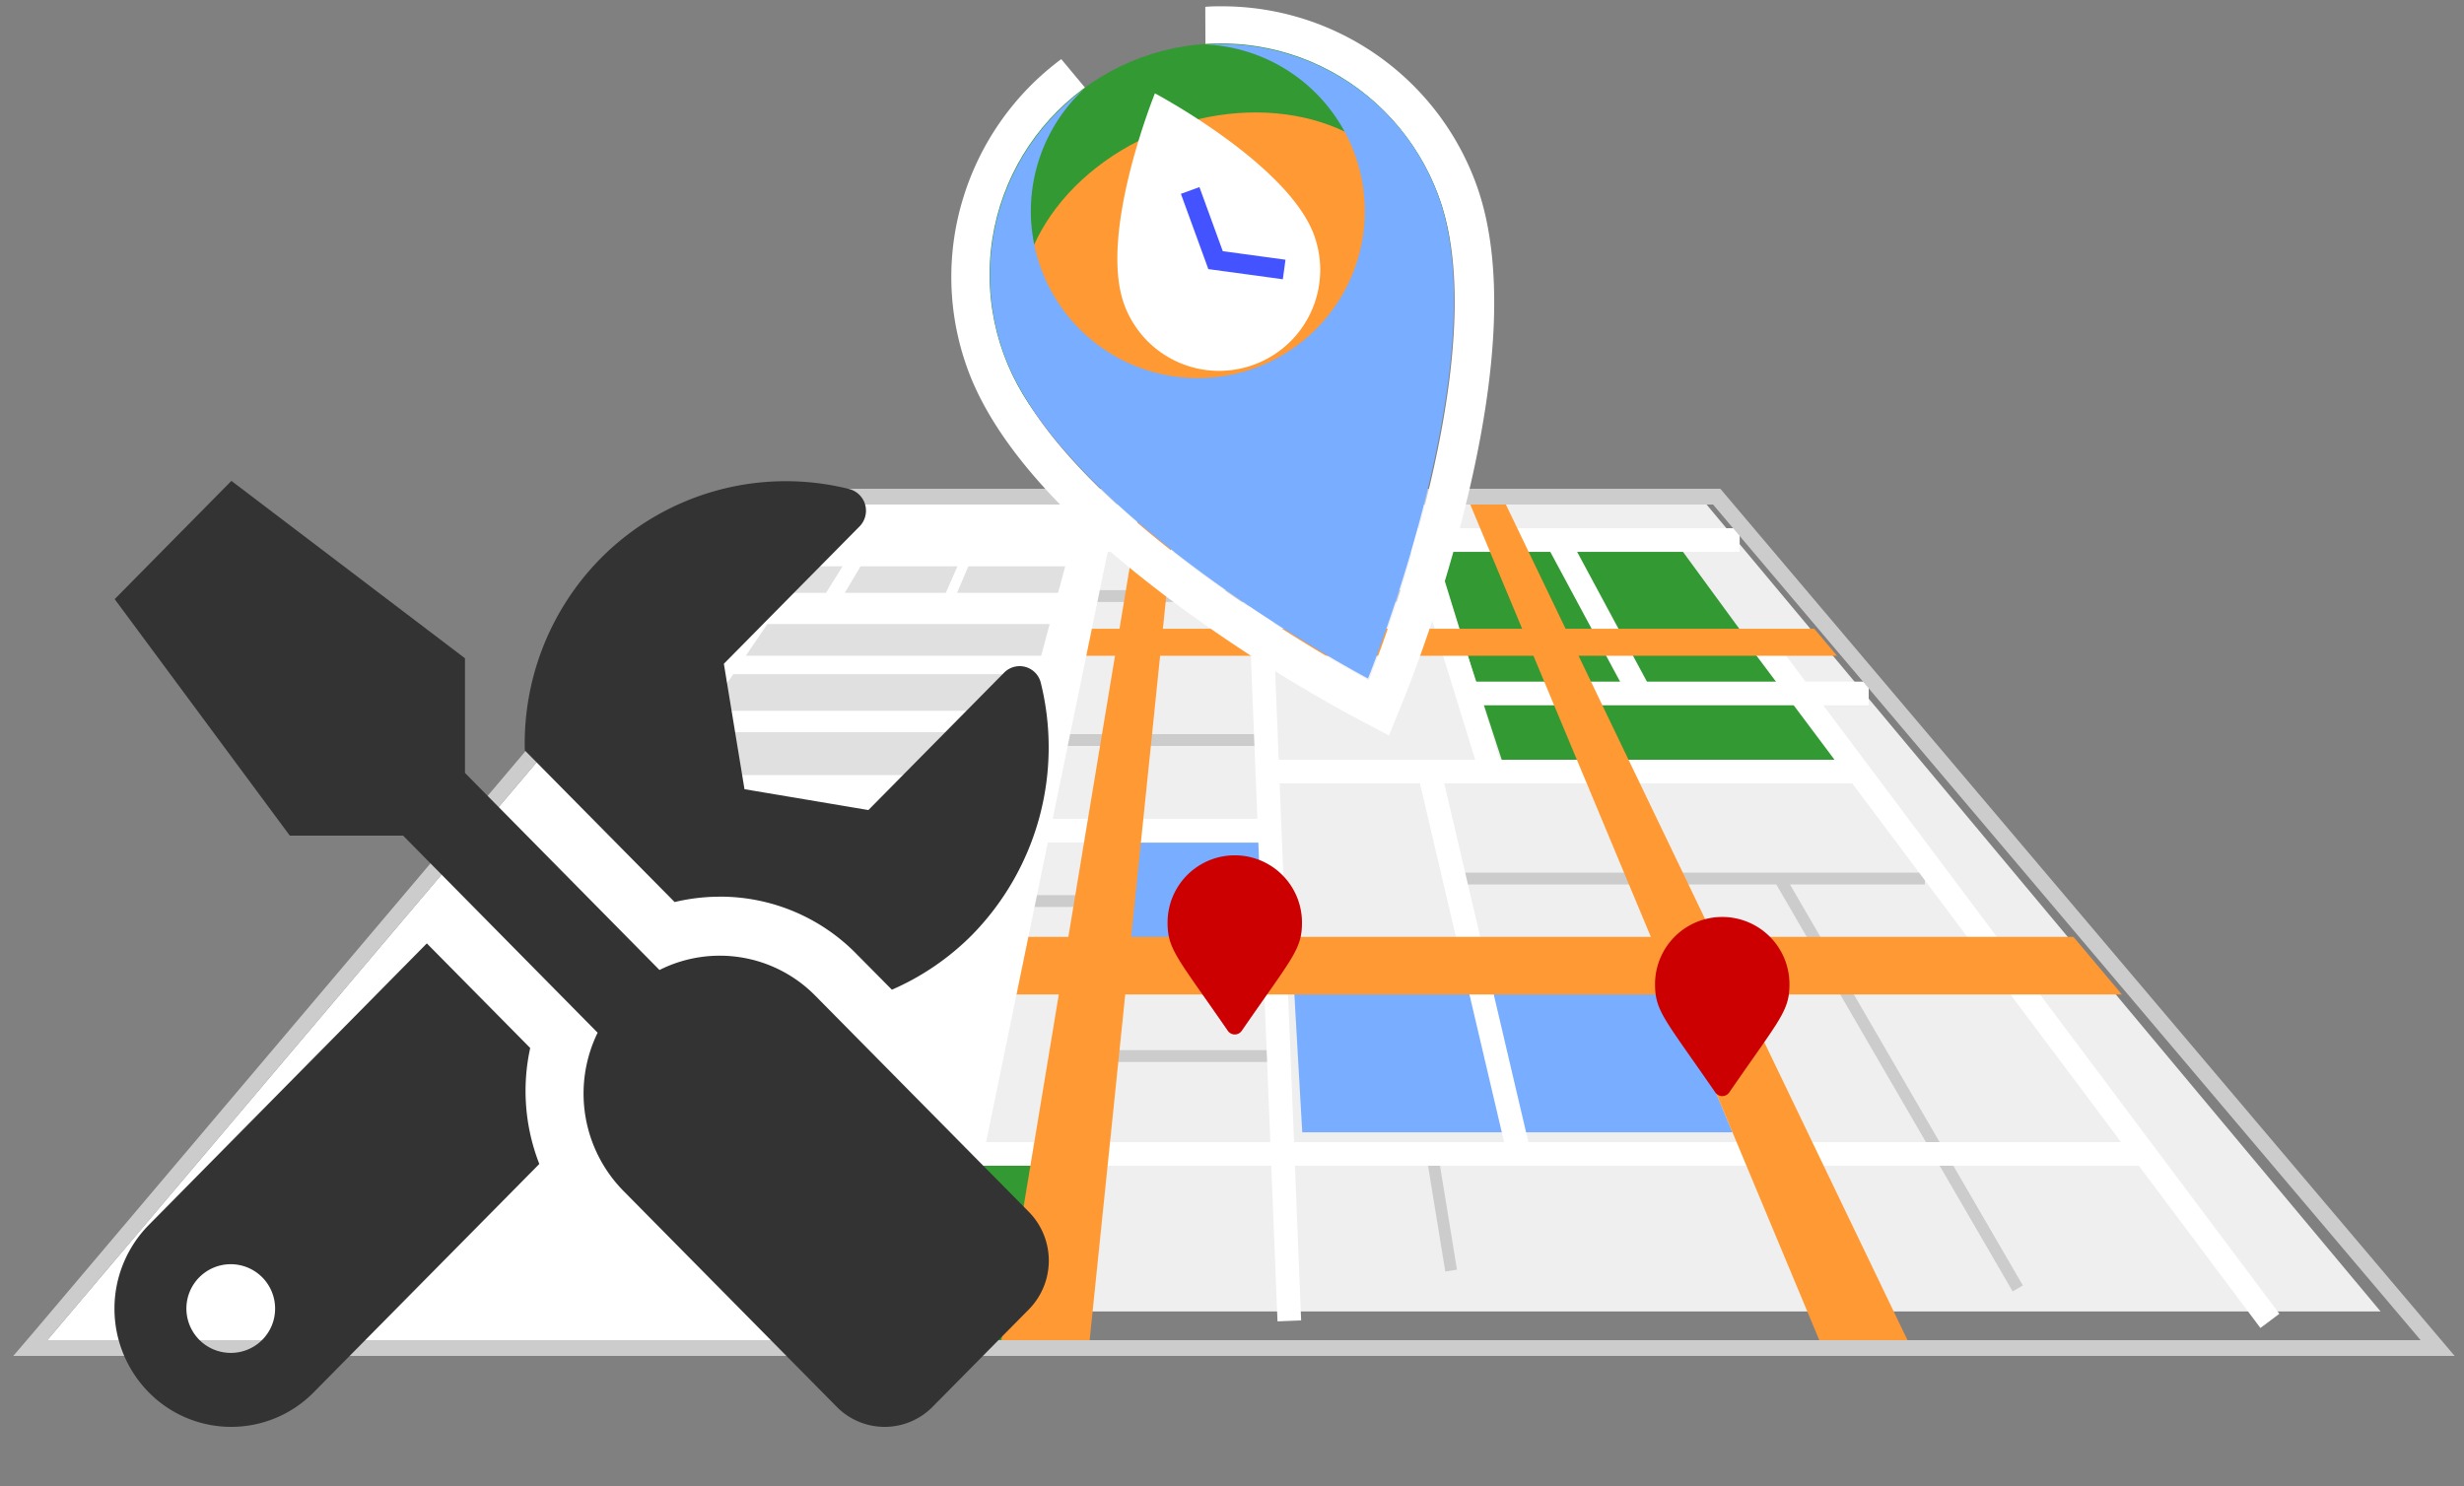 <svg xmlns="http://www.w3.org/2000/svg" viewBox="0 0 625 377"><rect x="0" y="0" width="625" height="377" fill="#808080" stroke="none"/><defs><style>.cls-1{fill:#efefef;}.cls-2{fill:#393;}.cls-3{fill:#78adff;}.cls-11,.cls-4,.cls-5{fill:none;stroke-miterlimit:10;}.cls-4{stroke:#ccc;stroke-width:3px;}.cls-5{stroke:#fff;stroke-width:6px;}.cls-6{fill:#f93;}.cls-7{fill:#fff;}.cls-8{fill:#e0e0e0;}.cls-9{fill:#ccc;}.cls-10{fill:#c00;}.cls-11{stroke:#4353ff;stroke-width:5px;}.cls-12{fill:#333;}</style></defs><g id="map"><polygon class="cls-1" points="603.85 332.72 34.1 332.72 198.05 128 432.88 128 603.85 332.72"/><polygon class="cls-2" points="465.8 193.15 381.05 193.15 363.19 138.39 425.71 138.39 465.8 193.15"/><polygon class="cls-2" points="264.19 340 190.97 340 206.55 294.62 270.42 294.62 264.19 340"/><polygon class="cls-3" points="320.35 241.51 277.71 241.51 281.52 213.78 319.56 213.78 320.35 241.51"/><polygon class="cls-3" points="421.98 245.45 327.93 245.45 330.32 287.26 439.44 287.26 421.98 245.45"/><line class="cls-4" x1="337.08" y1="129.63" x2="342.55" y2="162.56"/><line class="cls-4" x1="451.43" y1="222.89" x2="511.81" y2="326.88"/><line class="cls-4" x1="363.08" y1="151.22" x2="248.61" y2="151.22"/><line class="cls-4" x1="319.4" y1="187.75" x2="224.04" y2="187.75"/><line class="cls-4" x1="488.26" y1="222.89" x2="369.6" y2="222.89"/><line class="cls-4" x1="277.39" y1="228.6" x2="246.67" y2="228.6"/><line class="cls-4" x1="321.92" y1="267.92" x2="278.14" y2="267.92"/><line class="cls-4" x1="363.41" y1="293.68" x2="368.08" y2="322.35"/><line class="cls-5" x1="318.75" y1="128" x2="327.04" y2="335.11"/><line class="cls-5" x1="441.27" y1="137.01" x2="218.76" y2="137.01"/><line class="cls-5" x1="471.33" y1="195.75" x2="321.46" y2="195.75"/><line class="cls-5" x1="446.93" y1="163.19" x2="575.76" y2="335.11"/><line class="cls-5" x1="362.55" y1="195.75" x2="385.3" y2="292.75"/><line class="cls-5" x1="319.47" y1="210.73" x2="170.62" y2="210.73"/><line class="cls-5" x1="271.36" y1="136.1" x2="241.34" y2="245.45"/><line class="cls-5" x1="360.12" y1="137.01" x2="378.26" y2="195.75"/><line class="cls-5" x1="544.02" y1="292.75" x2="131.36" y2="292.75"/><line class="cls-5" x1="395.03" y1="137.01" x2="415.95" y2="175.93"/><line class="cls-5" x1="474" y1="175.93" x2="372.14" y2="175.93"/><polygon class="cls-6" points="276.39 340 254.02 340 289.19 128 298.22 128 276.39 340"/><polygon class="cls-6" points="483.84 340 461.47 340 372.94 128 381.97 128 483.84 340"/><polygon class="cls-6" points="525.93 237.68 538.22 252.3 213.41 252.3 218.85 237.68 525.93 237.68"/><polygon class="cls-6" points="460.19 159.51 465.97 166.37 245.36 166.37 247.91 159.51 460.19 159.51"/><polygon class="cls-7" points="239.78 340 12 340 191.48 128 283.44 128 239.78 340"/><path class="cls-8" d="M185.65,162.56c-1.24,1.74-4.58,3.17-7.45,3.17s-4.08-1.43-2.74-3.17,4.6-3.05,7.37-3.05S186.87,160.86,185.65,162.56Z"/><path class="cls-8" d="M176.09,175.93c-1.43,2-5.11,3.66-8.19,3.66s-4.31-1.66-2.76-3.66,5.13-3.53,8.1-3.53S177.5,174,176.09,175.93Z"/><path class="cls-8" d="M165,191.46c-1.68,2.35-5.77,4.29-9.11,4.29s-4.54-1.94-2.73-4.29,5.77-4.11,9-4.11S166.63,189.17,165,191.46Z"/><polygon class="cls-8" points="209.53 150.4 183.91 150.4 189.14 143.67 213.73 143.67 209.53 150.4"/><polygon class="cls-8" points="239.91 150.4 214.28 150.4 218.28 143.67 242.87 143.67 239.91 150.4"/><polygon class="cls-8" points="268.39 150.4 242.76 150.4 245.61 143.67 270.2 143.67 268.39 150.4"/><polygon class="cls-8" points="264.09 166.37 189.17 166.37 194.65 158.32 266.26 158.32 264.09 166.37"/><polygon class="cls-8" points="260.34 180.34 179.66 180.34 186 171.03 262.84 171.03 260.34 180.34"/><polygon class="cls-8" points="255.96 196.63 168.58 196.63 175.98 185.75 258.88 185.75 255.96 196.63"/><path class="cls-9" d="M434.52,128,614,340H12L191.48,128h243m1.85-4H189.63l-1.2,1.42L9,337.42,3.37,344H622.63l-5.58-6.58-179.48-212-1.2-1.42Z"/></g><g id="Layer_4" data-name="Layer 4"><path class="cls-10" d="M435.1,277.17c-12.89-18.7-15.29-20.62-15.29-27.49a17,17,0,0,1,34.09,0c0,6.87-2.4,8.79-15.29,27.49a2.14,2.14,0,0,1-3.51,0Z"/><path class="cls-10" d="M311.45,261.53c-12.89-18.7-15.29-20.62-15.29-27.49a17,17,0,0,1,34.09,0c0,6.87-2.4,8.79-15.29,27.49a2.14,2.14,0,0,1-3.51,0Z"/><path class="cls-7" d="M310,11.6a58.6,58.6,0,0,1,55.06,38.59c15,41.32-17.85,122.37-17.85,122.37s-77.3-40.94-92.34-82.26a58.6,58.6,0,0,1,20.25-67.22,42.37,42.37,0,1,0,31.23-11.36c1.22-.08,2.44-.12,3.65-.12m0-10c-1.42,0-2.86,0-4.28.14l.09,20A32.36,32.36,0,1,1,282,30.38L269.19,15A69.07,69.07,0,0,0,244.39,50a68.06,68.06,0,0,0,1.09,43.74c6.94,19,25.55,39.66,55.33,61.3a387.3,387.3,0,0,0,41.73,26.38l9.78,5.18,4.16-10.26a385.35,385.35,0,0,0,15-47c8.91-35.71,9.91-63.48,3-82.52A68.61,68.61,0,0,0,310,1.6Z"/><circle class="cls-2" cx="309.67" cy="69.68" r="58.66"/><ellipse class="cls-6" cx="310.08" cy="70.72" rx="52.51" ry="40.62" transform="translate(-5.49 110.32) rotate(-20)"/><path class="cls-7" d="M318,92.54a25.63,25.63,0,0,0,15.33-32.86c-6.58-18.07-40.38-36-40.38-36s-14.38,35.44-7.81,53.51A25.62,25.62,0,0,0,318,92.54Z"/><polyline class="cls-11" points="325.73 68.37 308.33 66 301.89 48.32"/><path class="cls-3" d="M306.13,11.29A42.35,42.35,0,1,1,274.9,22.65a58.6,58.6,0,0,0-20.24,67.22c15,41.32,92.33,82.26,92.33,82.26s32.9-81,17.86-122.37A58.59,58.59,0,0,0,306.13,11.29Z"/></g><g id="Layer_6" data-name="Layer 6"><path class="cls-12" d="M261,307.48l-54.2-54.87a34,34,0,0,0-39.52-6.52l-49.34-50V167l-59.24-45-29.61,30,44.42,60h28.74l49.34,50A35.21,35.21,0,0,0,158,302l54.2,54.87a17.06,17.06,0,0,0,24.39,0L261,332.17a17.66,17.66,0,0,0,0-24.69Zm-78.4-80A48.37,48.37,0,0,1,217.23,242l9,9.09a65.53,65.53,0,0,0,20.27-13.83A68,68,0,0,0,264,173.23a5.52,5.52,0,0,0-9.3-2.58l-34.43,34.86-31.43-5.29-5.23-31.82,34.43-34.86a5.68,5.68,0,0,0-2.63-9.47,66.11,66.11,0,0,0-63.22,17.76,66.88,66.88,0,0,0-19.07,48.55l38,38.47a49.74,49.74,0,0,1,11.43-1.36Zm-48.09,38.42-26.24-26.56L37.71,310.81a30.24,30.24,0,0,0,0,42.4,29.34,29.34,0,0,0,41.88,0L136.8,295.3a50.9,50.9,0,0,1-2.32-29.39ZM58.67,343.23A11.25,11.25,0,1,1,69.78,332,11.21,11.21,0,0,1,58.67,343.23Z"/></g></svg>